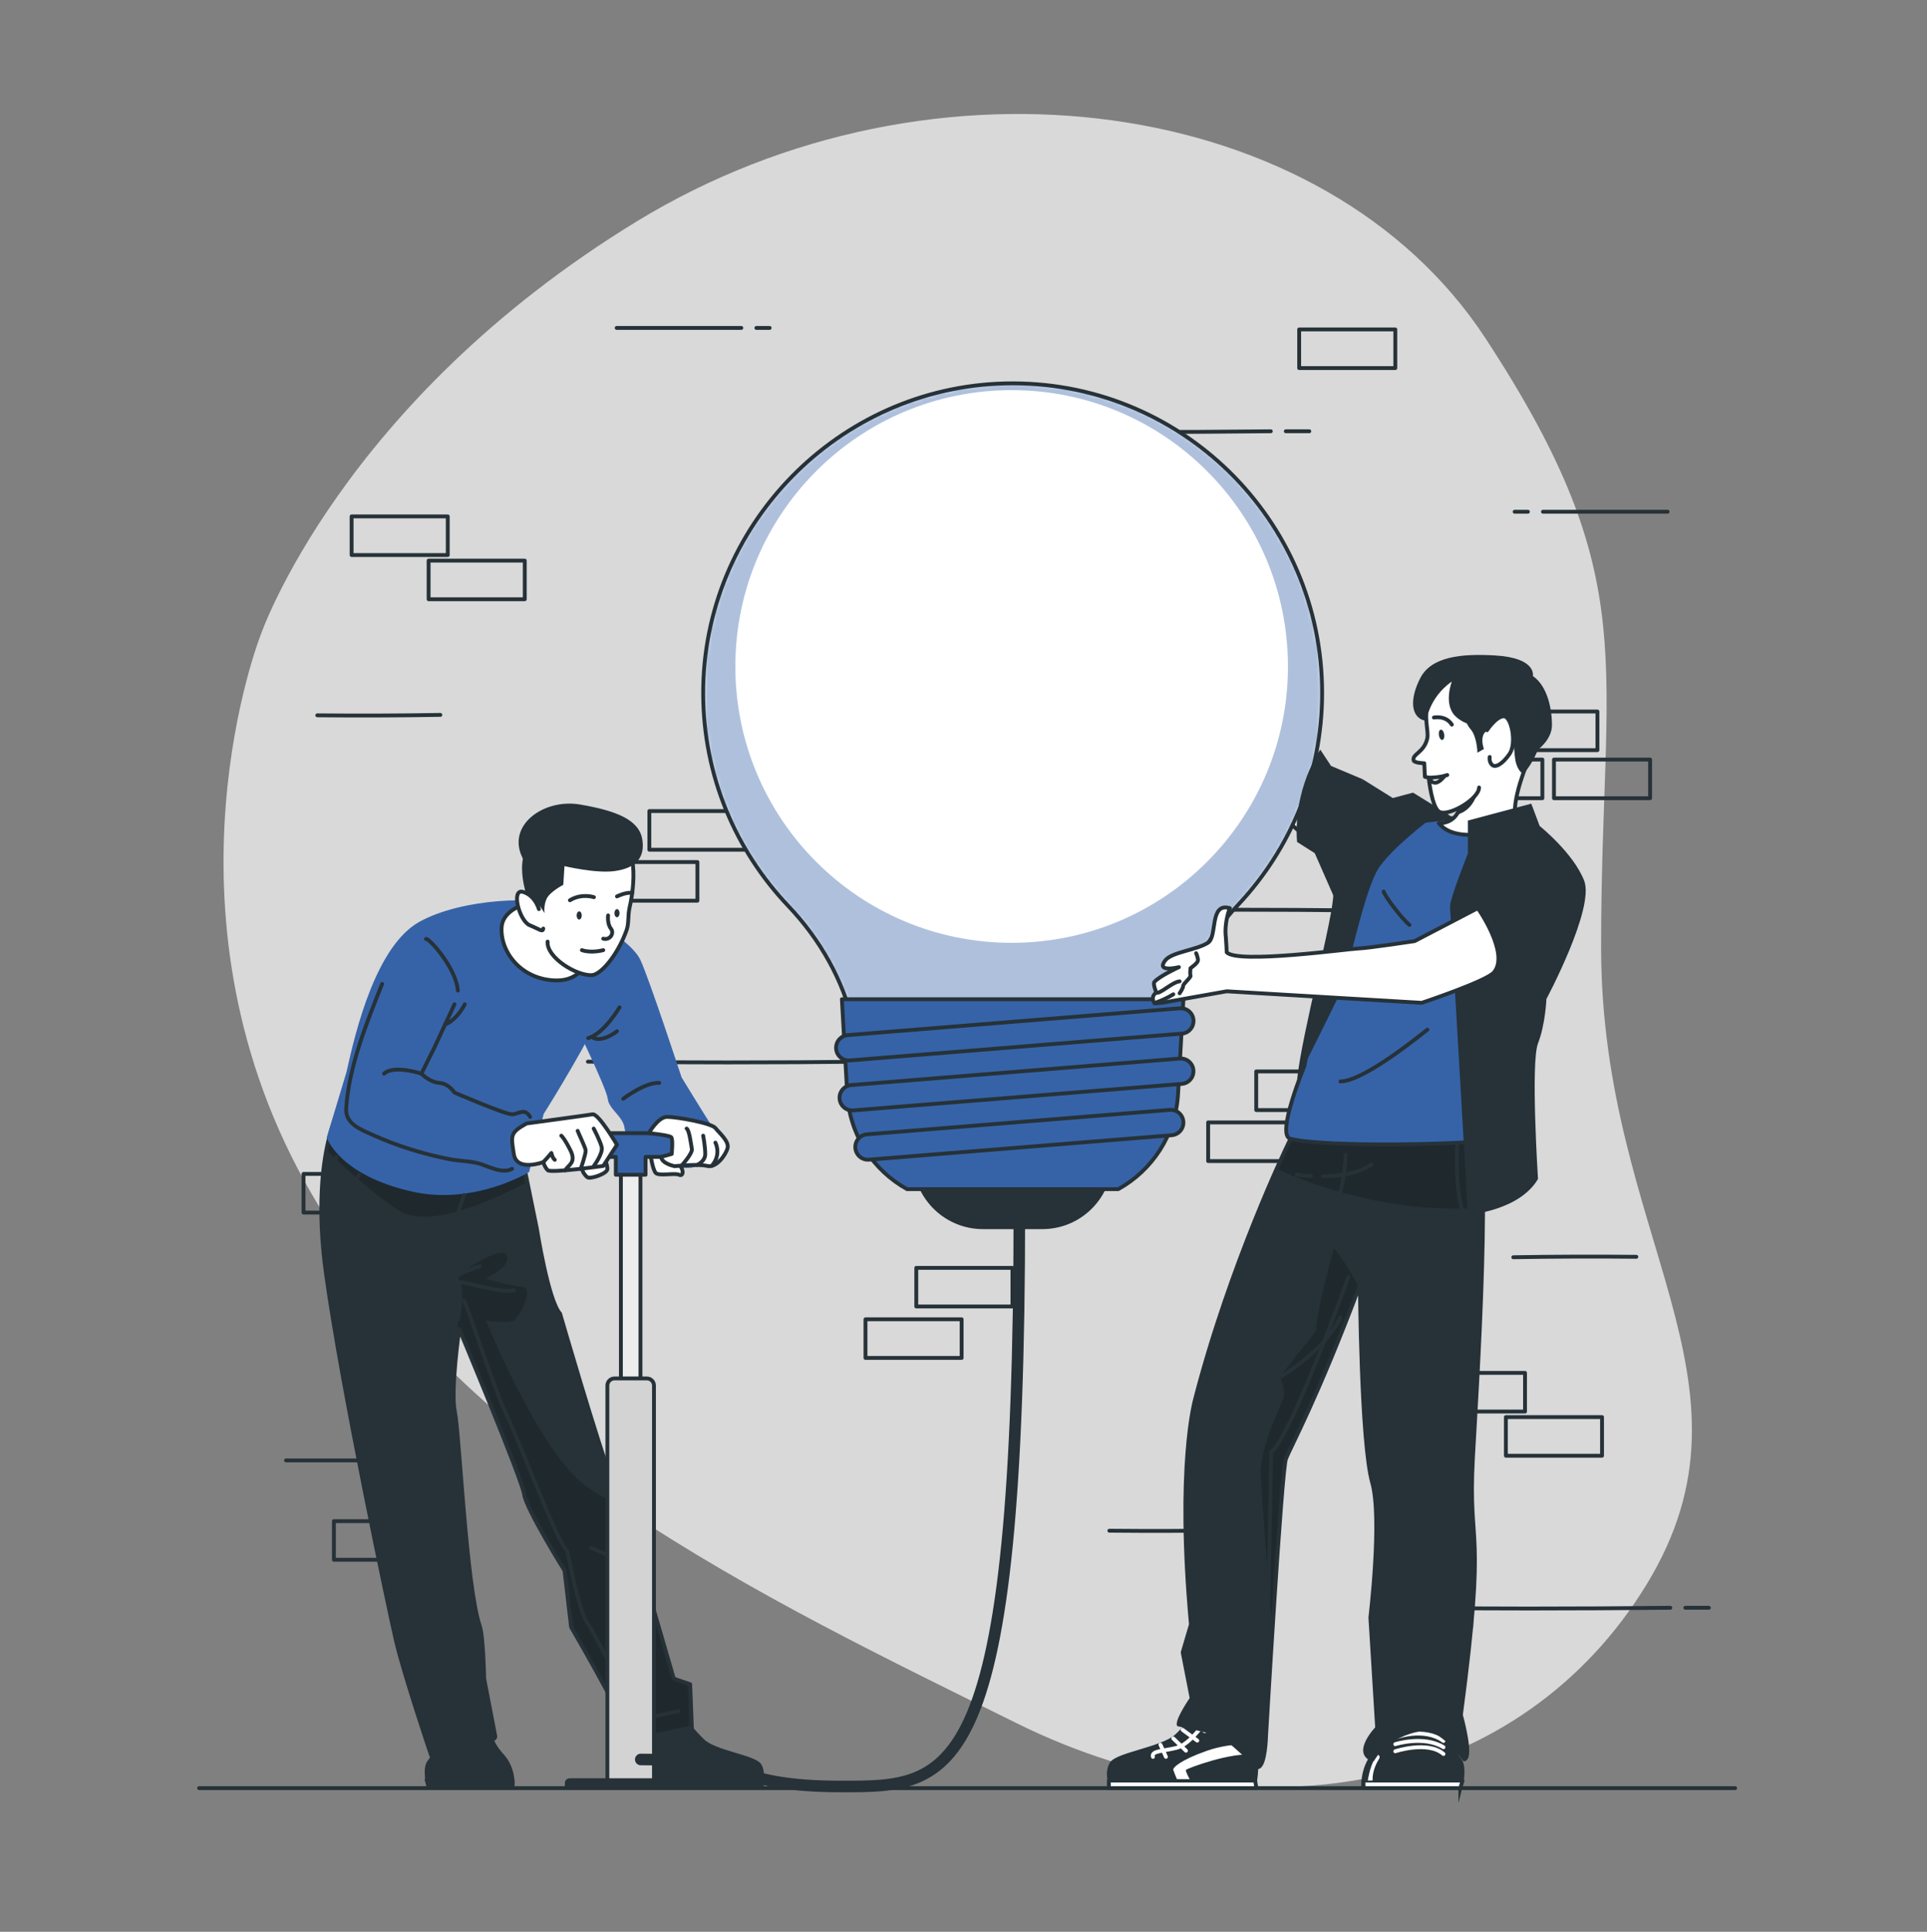 <svg width="437" height="438" viewBox="0 0 437 438" fill="none" xmlns="http://www.w3.org/2000/svg">
<rect x="0" y="0" width="437" height="438" fill="#808080" stroke="none"/>
<path opacity="0.7" d="M59.107 143.985C59.107 143.985 34.714 205.627 68.992 267.72C103.27 329.814 173.89 362.597 230.408 390.637C286.927 418.677 345.616 405.022 373.506 359.093C401.396 313.165 363.141 280.378 363.096 214.881C363.051 149.384 373.112 132.043 336.877 76.709C300.642 21.373 211.696 9.127 144.457 50.167C77.22 91.208 59.107 143.985 59.107 143.985Z" fill="white"/>
<path d="M45.152 405.426H393.496" stroke="#263238" stroke-width="0.874" stroke-miterlimit="10" stroke-linecap="round" stroke-linejoin="round"/>
<path d="M79.737 125.848H101.541V117.088H79.737V125.848Z" stroke="#263238" stroke-width="0.874" stroke-miterlimit="10" stroke-linecap="round" stroke-linejoin="round"/>
<path d="M97.2 135.87H119.004V127.111H97.2V135.87Z" stroke="#263238" stroke-width="0.874" stroke-miterlimit="10" stroke-linecap="round" stroke-linejoin="round"/>
<path d="M147.258 192.655H169.062V183.896H147.258V192.655Z" stroke="#263238" stroke-width="0.874" stroke-miterlimit="10" stroke-linecap="round" stroke-linejoin="round"/>
<path d="M136.356 204.22H158.159V195.461H136.356V204.22Z" stroke="#263238" stroke-width="0.874" stroke-miterlimit="10" stroke-linecap="round" stroke-linejoin="round"/>
<path d="M68.836 274.927H90.64V266.168H68.836V274.927Z" stroke="#263238" stroke-width="0.874" stroke-miterlimit="10" stroke-linecap="round" stroke-linejoin="round"/>
<path d="M80.781 285.82H102.585V277.061H80.781V285.82Z" stroke="#263238" stroke-width="0.874" stroke-miterlimit="10" stroke-linecap="round" stroke-linejoin="round"/>
<path d="M207.794 296.227H229.597V287.467H207.794V296.227Z" stroke="#263238" stroke-width="0.874" stroke-miterlimit="10" stroke-linecap="round" stroke-linejoin="round"/>
<path d="M196.273 307.887H218.076V299.127H196.273V307.887Z" stroke="#263238" stroke-width="0.874" stroke-miterlimit="10" stroke-linecap="round" stroke-linejoin="round"/>
<path d="M75.723 353.655H97.526V344.896H75.723V353.655Z" stroke="#263238" stroke-width="0.874" stroke-miterlimit="10" stroke-linecap="round" stroke-linejoin="round"/>
<path d="M93.268 274.927H115.071V266.168H93.268V274.927Z" stroke="#263238" stroke-width="0.874" stroke-miterlimit="10" stroke-linecap="round" stroke-linejoin="round"/>
<path d="M196.918 240.715C175.719 240.947 153.869 240.947 133.326 240.715" stroke="#263238" stroke-width="0.874" stroke-miterlimit="10" stroke-linecap="round" stroke-linejoin="round"/>
<path d="M205.65 240.715C203.874 240.715 202.097 240.715 200.321 240.715" stroke="#263238" stroke-width="0.874" stroke-miterlimit="10" stroke-linecap="round" stroke-linejoin="round"/>
<path d="M378.79 364.535C357.591 364.768 335.741 364.768 315.198 364.535" stroke="#263238" stroke-width="0.874" stroke-miterlimit="10" stroke-linecap="round" stroke-linejoin="round"/>
<path d="M387.521 364.535C385.745 364.535 383.968 364.535 382.192 364.535" stroke="#263238" stroke-width="0.874" stroke-miterlimit="10" stroke-linecap="round" stroke-linejoin="round"/>
<path d="M288.189 97.781C266.99 98.014 245.14 98.014 224.597 97.781" stroke="#263238" stroke-width="0.874" stroke-miterlimit="10" stroke-linecap="round" stroke-linejoin="round"/>
<path d="M296.92 97.781C295.144 97.781 293.368 97.781 291.592 97.781" stroke="#263238" stroke-width="0.874" stroke-miterlimit="10" stroke-linecap="round" stroke-linejoin="round"/>
<path d="M99.862 162.09C90.562 162.248 81.259 162.279 71.959 162.189" stroke="#263238" stroke-width="0.874" stroke-miterlimit="10" stroke-linecap="round" stroke-linejoin="round"/>
<path d="M279.481 346.965C270.18 347.123 260.878 347.154 251.576 347.064" stroke="#263238" stroke-width="0.874" stroke-miterlimit="10" stroke-linecap="round" stroke-linejoin="round"/>
<path d="M96.55 331.121C97.552 331.121 98.555 331.121 99.556 331.121" stroke="#263238" stroke-width="0.874" stroke-miterlimit="10" stroke-linecap="round" stroke-linejoin="round"/>
<path d="M64.865 331.121C74.289 331.121 83.711 331.121 93.135 331.121" stroke="#263238" stroke-width="0.874" stroke-miterlimit="10" stroke-linecap="round" stroke-linejoin="round"/>
<path d="M171.53 74.352C172.533 74.352 173.535 74.352 174.538 74.352" stroke="#263238" stroke-width="0.874" stroke-miterlimit="10" stroke-linecap="round" stroke-linejoin="round"/>
<path d="M139.846 74.352C149.27 74.352 158.692 74.352 168.116 74.352" stroke="#263238" stroke-width="0.874" stroke-miterlimit="10" stroke-linecap="round" stroke-linejoin="round"/>
<path d="M363.305 321.301H341.501V330.06H363.305V321.301Z" stroke="#263238" stroke-width="0.874" stroke-miterlimit="10" stroke-linecap="round" stroke-linejoin="round"/>
<path d="M345.842 311.277H324.038V320.037H345.842V311.277Z" stroke="#263238" stroke-width="0.874" stroke-miterlimit="10" stroke-linecap="round" stroke-linejoin="round"/>
<path d="M295.784 254.492H273.981V263.251H295.784V254.492Z" stroke="#263238" stroke-width="0.874" stroke-miterlimit="10" stroke-linecap="round" stroke-linejoin="round"/>
<path d="M306.686 242.93H284.883V251.689H306.686V242.93Z" stroke="#263238" stroke-width="0.874" stroke-miterlimit="10" stroke-linecap="round" stroke-linejoin="round"/>
<path d="M374.207 172.223H352.404V180.982H374.207V172.223Z" stroke="#263238" stroke-width="0.874" stroke-miterlimit="10" stroke-linecap="round" stroke-linejoin="round"/>
<path d="M362.261 161.324H340.457V170.083H362.261V161.324Z" stroke="#263238" stroke-width="0.874" stroke-miterlimit="10" stroke-linecap="round" stroke-linejoin="round"/>
<path d="M235.249 150.918H213.446V159.677H235.249V150.918Z" stroke="#263238" stroke-width="0.874" stroke-miterlimit="10" stroke-linecap="round" stroke-linejoin="round"/>
<path d="M246.77 139.258H224.967V148.017H246.77V139.258Z" stroke="#263238" stroke-width="0.874" stroke-miterlimit="10" stroke-linecap="round" stroke-linejoin="round"/>
<path d="M316.426 74.695H294.623V83.454H316.426V74.695Z" stroke="#263238" stroke-width="0.874" stroke-miterlimit="10" stroke-linecap="round" stroke-linejoin="round"/>
<path d="M349.775 172.223H327.971V180.982H349.775V172.223Z" stroke="#263238" stroke-width="0.874" stroke-miterlimit="10" stroke-linecap="round" stroke-linejoin="round"/>
<path d="M246.125 206.435C267.323 206.204 289.173 206.204 309.717 206.435" stroke="#263238" stroke-width="0.874" stroke-miterlimit="10" stroke-linecap="round" stroke-linejoin="round"/>
<path d="M237.392 206.43C239.169 206.43 240.945 206.43 242.721 206.43" stroke="#263238" stroke-width="0.874" stroke-miterlimit="10" stroke-linecap="round" stroke-linejoin="round"/>
<path d="M343.18 285.059C352.48 284.901 361.783 284.87 371.084 284.96" stroke="#263238" stroke-width="0.874" stroke-miterlimit="10" stroke-linecap="round" stroke-linejoin="round"/>
<path d="M346.493 116.027C345.49 116.027 344.488 116.027 343.486 116.027" stroke="#263238" stroke-width="0.874" stroke-miterlimit="10" stroke-linecap="round" stroke-linejoin="round"/>
<path d="M378.177 116.027C368.754 116.027 359.331 116.027 349.908 116.027" stroke="#263238" stroke-width="0.874" stroke-miterlimit="10" stroke-linecap="round" stroke-linejoin="round"/>
<path d="M309.151 180.557L294.557 169.44C294.557 169.44 276.847 135.93 275.84 134.746L270.548 141.588C270.548 141.588 280.525 170.733 282.005 174.797C283.484 178.861 289.555 183.451 292.536 186.57C295.516 189.689 307.128 197.893 307.128 197.893L309.151 180.557Z" fill="white" stroke="#263238" stroke-width="0.874" stroke-miterlimit="10" stroke-linecap="round" stroke-linejoin="round"/>
<path d="M236.378 278.684H222.913C214.492 278.684 207.535 272.11 207.06 263.703L206.328 250.773H252.962L252.23 263.703C251.756 272.11 244.799 278.684 236.378 278.684Z" fill="#263238"/>
<path d="M299.83 157.098C299.83 117.774 267.488 86.003 227.954 86.934C190.012 87.827 159.376 119.31 159.463 157.262C159.506 175.94 166.852 192.893 178.79 205.441C185.942 212.957 191.14 222.114 193.518 232.213L193.982 234.183H265.312L265.584 233.027C268.06 222.51 273.446 212.965 280.84 205.085C292.613 192.538 299.83 175.664 299.83 157.098Z" fill="white"/>
<mask id="mask0_386_16585" style="mask-type:luminance" maskUnits="userSpaceOnUse" x="159" y="86" width="141" height="149">
<path d="M299.83 157.094C299.83 117.77 267.488 85.999 227.954 86.93C190.012 87.823 159.375 119.306 159.463 157.258C159.506 175.936 166.852 192.889 178.79 205.437C185.942 212.953 191.14 222.11 193.518 232.209L193.982 234.179H265.312L265.584 233.024C268.06 222.506 273.446 212.961 280.84 205.081C292.613 192.534 299.83 175.66 299.83 157.094Z" fill="white"/>
</mask>
<g mask="url(#mask0_386_16585)">
<path opacity="0.4" d="M227.953 86.93C190.011 87.823 159.375 119.306 159.462 157.258C159.505 175.936 166.851 192.889 178.789 205.437C185.941 212.954 191.139 222.11 193.517 232.209L193.981 234.179H265.311L265.583 233.024C268.059 222.506 273.445 212.961 280.839 205.081C292.614 192.533 299.831 175.659 299.831 157.093C299.83 117.77 267.488 86 227.953 86.93ZM229.419 213.771C194.813 213.771 166.759 185.717 166.759 151.111C166.759 116.505 194.813 88.452 229.419 88.452C264.025 88.452 292.078 116.505 292.078 151.111C292.078 185.717 264.025 213.771 229.419 213.771Z" fill="#3663A8"/>
</g>
<path d="M299.83 157.098C299.83 117.774 267.488 86.003 227.954 86.934C190.012 87.827 159.376 119.31 159.463 157.262C159.506 175.94 166.852 192.893 178.79 205.441C185.942 212.957 191.14 222.114 193.518 232.213L193.982 234.183H265.312L265.584 233.027C268.06 222.51 273.446 212.965 280.84 205.085C292.613 192.538 299.83 175.664 299.83 157.098Z" stroke="#263238" stroke-width="0.874" stroke-miterlimit="10"/>
<path d="M205.697 269.618H253.595C261.272 265.361 266.628 257.384 267.156 248.038L268.371 226.562H190.922L192.137 248.038C192.665 257.384 198.02 265.361 205.697 269.618Z" fill="#3663A8" stroke="#263238" stroke-width="0.874" stroke-miterlimit="10" stroke-linecap="round" stroke-linejoin="round"/>
<path d="M268.011 234.359L192.718 240.438C191.131 240.565 189.742 239.384 189.614 237.797C189.487 236.211 190.668 234.821 192.255 234.694L267.548 228.615C269.134 228.487 270.524 229.669 270.651 231.255C270.779 232.842 269.597 234.231 268.011 234.359Z" fill="#3663A8" stroke="#263238" stroke-width="0.874" stroke-miterlimit="10" stroke-linecap="round" stroke-linejoin="round"/>
<path d="M267.997 245.753L193.507 251.767C191.921 251.895 190.531 250.713 190.403 249.127C190.276 247.541 191.457 246.151 193.044 246.024L267.534 240.01C269.12 239.881 270.51 241.064 270.637 242.65C270.765 244.236 269.583 245.626 267.997 245.753Z" fill="#3663A8" stroke="#263238" stroke-width="0.874" stroke-miterlimit="10" stroke-linecap="round" stroke-linejoin="round"/>
<path d="M265.719 257.394L197.079 262.935C195.493 263.063 194.103 261.881 193.975 260.295C193.848 258.709 195.03 257.319 196.616 257.191L265.255 251.65C266.842 251.522 268.231 252.704 268.359 254.291C268.487 255.876 267.305 257.266 265.719 257.394Z" fill="#3663A8" stroke="#263238" stroke-width="0.874" stroke-miterlimit="10" stroke-linecap="round" stroke-linejoin="round"/>
<path d="M284.219 391.172C284.219 391.172 285.804 400.888 284.219 405.426H252.07C252.07 405.426 250.712 402.025 252.07 399.881C253.428 397.737 263.617 396.51 266.787 393.615C269.957 390.719 273.352 385.738 273.352 385.738L284.219 391.172Z" fill="#263238" stroke="#263238" stroke-width="0.874" stroke-miterlimit="10"/>
<path d="M251.466 403.715H284.64L284.924 405.427H251.466V403.715Z" fill="white" stroke="#263238" stroke-width="0.874" stroke-miterlimit="10" stroke-linecap="round" stroke-linejoin="round"/>
<path d="M276.491 389.988C276.491 389.988 273.466 390.72 273.126 390.833C272.786 390.946 269.843 395.473 266.899 396.266C263.956 397.059 261.013 396.907 261.466 398.341" stroke="white" stroke-width="0.874" stroke-miterlimit="10" stroke-linecap="round" stroke-linejoin="round"/>
<path d="M269.793 389.988L273.239 392.531" stroke="white" stroke-width="0.874" stroke-miterlimit="10" stroke-linecap="round" stroke-linejoin="round"/>
<path d="M268.195 392.215L271.516 394.654" stroke="white" stroke-width="0.874" stroke-miterlimit="10" stroke-linecap="round" stroke-linejoin="round"/>
<path d="M266.074 394.164L268.956 396.944" stroke="white" stroke-width="0.874" stroke-miterlimit="10" stroke-linecap="round" stroke-linejoin="round"/>
<path d="M263.162 395.582L264.409 398.34" stroke="white" stroke-width="0.874" stroke-miterlimit="10" stroke-linecap="round" stroke-linejoin="round"/>
<path d="M284.738 395.581C284.738 395.581 279.465 394.939 273.692 396.961C267.918 398.982 265.927 400.75 266.074 401.282C266.221 401.812 266.9 403.391 266.9 403.391H269.793C269.793 403.391 268.748 401.544 268.956 401.282C269.164 401.02 279.03 397.171 284.738 397.85V395.581Z" fill="white"/>
<path d="M331.174 405.424C331.174 405.424 332.413 400.694 330.964 398.942C328.363 395.794 331.282 393.155 328.671 392.061L327.578 393.331C327.365 392.042 327.974 388.126 323.132 387.615C317.278 386.998 317.167 391.258 316.851 392.661L316.947 390.7C314.452 390.7 315.745 393.191 311.96 397.267C309.072 400.377 309.066 404.366 309.225 405.423H331.174V405.424Z" fill="#263238" stroke="#263238" stroke-width="0.874" stroke-miterlimit="10"/>
<path d="M309.206 403.711H331.667L331.174 405.423H309.226L309.206 403.711Z" fill="white" stroke="#263238" stroke-width="0.874" stroke-miterlimit="10" stroke-linecap="round" stroke-linejoin="round"/>
<path d="M316.416 397.073C316.416 397.073 323.787 394.632 327.346 397.683" stroke="white" stroke-width="0.874" stroke-miterlimit="10" stroke-linecap="round" stroke-linejoin="round"/>
<path d="M316.416 395.46C316.416 395.46 322.897 393.408 327.346 396.15" stroke="white" stroke-width="0.874" stroke-miterlimit="10" stroke-linecap="round" stroke-linejoin="round"/>
<path d="M316.798 393.869C316.798 393.869 322.898 391.568 327.346 394.72" stroke="white" stroke-width="0.874" stroke-miterlimit="10" stroke-linecap="round" stroke-linejoin="round"/>
<path d="M311.96 397.266L312.687 397.981C312.893 398.184 312.927 398.499 312.772 398.742C312.248 399.562 311.172 401.532 311.269 403.71H310.188C310.188 403.71 310.565 400.811 311.745 398.761L311.191 398.203L311.96 397.266Z" fill="white"/>
<path d="M290.001 345.477C290.001 345.477 285.23 353.585 277.165 351.859" stroke="#263238" stroke-width="0.874" stroke-miterlimit="10" stroke-linecap="round" stroke-linejoin="round"/>
<path d="M295.044 253.149L291.912 259.769C291.912 259.769 278.996 286.475 271.078 317.051C270.891 317.774 266.795 332.26 270.079 368.325L268.208 374.654L270.251 385.106C270.251 385.106 267.177 389.553 267.287 391.004C267.287 391.004 274.877 392.421 277.407 393.78C279.379 394.84 285.291 400.679 285.291 400.679C286.967 400.333 287.114 393.549 287.114 393.549C287.114 393.549 290.628 333.346 291.63 330.749C292.633 328.153 298.8 316.971 308.405 291.373C308.405 291.373 308.622 327.129 311.189 336.172C313.472 344.219 310.768 366.741 310.768 366.741L312.309 391.812C312.309 391.812 306.906 397.427 311.289 398.933C311.289 398.933 314.217 393.298 322.56 392.018C326.801 391.368 332.088 398.899 332.088 398.899C333.941 398.305 331.298 388.845 331.298 388.845C337.211 344.219 332.845 352.298 334.027 330.486C334.785 316.49 338.759 256.6 334.099 251.734L295.044 253.149Z" fill="#263238"/>
<mask id="mask1_386_16585" style="mask-type:luminance" maskUnits="userSpaceOnUse" x="267" y="251" width="70" height="150">
<path d="M295.044 253.149L291.913 259.769C291.913 259.769 278.996 286.475 271.078 317.051C270.891 317.774 266.796 332.26 270.079 368.325L268.208 374.654L270.251 385.106C270.251 385.106 267.178 389.553 267.287 391.004C267.287 391.004 274.877 392.421 277.407 393.78C279.379 394.84 285.291 400.679 285.291 400.679C286.968 400.333 287.114 393.549 287.114 393.549C287.114 393.549 290.628 333.346 291.63 330.749C292.633 328.153 298.801 316.971 308.405 291.373C308.405 291.373 308.623 327.129 311.189 336.172C313.472 344.219 310.768 366.741 310.768 366.741L312.309 391.812C312.309 391.812 306.906 397.427 311.289 398.933C311.289 398.933 314.217 393.298 322.56 392.018C326.801 391.368 332.088 398.899 332.088 398.899C333.941 398.305 331.298 388.845 331.298 388.845C337.211 344.219 332.846 352.298 334.027 330.486C334.785 316.49 338.759 256.6 334.099 251.734L295.044 253.149Z" fill="white"/>
</mask>
<g mask="url(#mask1_386_16585)">
<path opacity="0.2" d="M336.329 273.768C315.446 275.413 297.354 268.58 289.51 265.008C290.997 261.66 291.914 259.769 291.914 259.769L295.045 253.152L334.1 251.738C335.781 253.491 336.336 262.418 336.329 273.768Z" fill="black"/>
</g>
<mask id="mask2_386_16585" style="mask-type:luminance" maskUnits="userSpaceOnUse" x="267" y="251" width="70" height="150">
<path d="M295.044 253.149L291.913 259.769C291.913 259.769 278.996 286.475 271.078 317.051C270.891 317.774 266.796 332.26 270.079 368.325L268.208 374.654L270.251 385.106C270.251 385.106 267.178 389.553 267.287 391.004C267.287 391.004 274.877 392.421 277.407 393.78C279.379 394.84 285.291 400.679 285.291 400.679C286.968 400.333 287.114 393.549 287.114 393.549C287.114 393.549 290.628 333.346 291.63 330.749C292.633 328.153 298.801 316.971 308.405 291.373C308.405 291.373 308.623 327.129 311.189 336.172C313.472 344.219 310.768 366.741 310.768 366.741L312.309 391.812C312.309 391.812 306.906 397.427 311.289 398.933C311.289 398.933 314.217 393.298 322.56 392.018C326.801 391.368 332.088 398.899 332.088 398.899C333.941 398.305 331.298 388.845 331.298 388.845C337.211 344.219 332.846 352.298 334.027 330.486C334.785 316.49 338.759 256.6 334.099 251.734L295.044 253.149Z" fill="white"/>
</mask>
<g mask="url(#mask2_386_16585)">
<path opacity="0.2" d="M308.229 291.832C298.725 317.103 292.62 328.166 291.625 330.748C291.055 332.242 289.655 352.686 288.565 369.846C287.309 354.237 286.025 337.762 285.91 334.529C285.679 328.099 290.326 319.274 291.026 316.994C291.726 314.721 290.146 312.246 290.146 312.246L298.51 301.703C298.228 298.124 302.651 282.508 302.651 282.508C305.285 284.998 307.602 290.302 308.229 291.832Z" fill="black"/>
</g>
<path d="M295.044 253.149L291.912 259.769C291.912 259.769 278.996 286.475 271.078 317.051C270.891 317.774 266.795 332.26 270.079 368.325L268.208 374.654L270.251 385.106C270.251 385.106 267.177 389.553 267.287 391.004C267.287 391.004 274.877 392.421 277.407 393.78C279.379 394.84 285.291 400.679 285.291 400.679C286.967 400.333 287.114 393.549 287.114 393.549C287.114 393.549 290.628 333.346 291.63 330.749C292.633 328.153 298.8 316.971 308.405 291.373C308.405 291.373 308.622 327.129 311.189 336.172C313.472 344.219 310.768 366.741 310.768 366.741L312.309 391.812C312.309 391.812 306.906 397.427 311.289 398.933C311.289 398.933 314.217 393.298 322.56 392.018C326.801 391.368 332.088 398.899 332.088 398.899C333.941 398.305 331.298 388.845 331.298 388.845C337.211 344.219 332.845 352.298 334.027 330.486C334.785 316.49 338.759 256.6 334.099 251.734L295.044 253.149Z" stroke="#263238" stroke-width="0.874" stroke-miterlimit="10" stroke-linecap="round" stroke-linejoin="round"/>
<path d="M308.403 291.377C308.403 291.377 303.629 282.162 299.557 279.594" stroke="#263238" stroke-width="0.874" stroke-miterlimit="10" stroke-linecap="round" stroke-linejoin="round"/>
<path d="M297.769 276.609C297.769 276.609 312.27 281.02 317.295 281.876" stroke="#263238" stroke-width="0.874" stroke-miterlimit="10" stroke-linecap="round" stroke-linejoin="round"/>
<path d="M305.192 261.812C304.566 273.884 300.308 275.941 304.426 278.574C304.426 278.574 304.313 284.221 306.358 287.799" stroke="#263238" stroke-width="0.874" stroke-miterlimit="10" stroke-linecap="round" stroke-linejoin="round"/>
<path d="M330.599 257.199C330.599 257.199 328.886 275.752 334.596 279.242" stroke="#263238" stroke-width="0.874" stroke-miterlimit="10" stroke-linecap="round" stroke-linejoin="round"/>
<path d="M334.596 263.176C334.596 263.176 335.024 275.53 334.596 285.482C334.596 285.482 333.169 327.55 331.741 332.832C330.314 338.113 333.94 346.085 333.626 368.934" stroke="#263238" stroke-width="0.874" stroke-miterlimit="10" stroke-linecap="round" stroke-linejoin="round"/>
<path d="M320.893 386.828C322.246 386.572 323.672 386.689 324.89 387.363" stroke="#263238" stroke-width="0.874" stroke-miterlimit="10" stroke-linecap="round" stroke-linejoin="round"/>
<path d="M312.307 391.812C314.098 390.104 316.185 388.601 318.451 387.598" stroke="#263238" stroke-width="0.874" stroke-miterlimit="10" stroke-linecap="round" stroke-linejoin="round"/>
<path d="M314.696 294.289C317.898 297.877 322.97 304.65 328.172 305.223" stroke="#263238" stroke-width="0.874" stroke-miterlimit="10" stroke-linecap="round" stroke-linejoin="round"/>
<path d="M309.76 288.441C310.745 289.686 311.761 290.906 312.793 292.111" stroke="#263238" stroke-width="0.874" stroke-miterlimit="10" stroke-linecap="round" stroke-linejoin="round"/>
<path d="M314.327 330.488C314.327 330.488 321.607 340.399 325.604 340.969" stroke="#263238" stroke-width="0.874" stroke-miterlimit="10" stroke-linecap="round" stroke-linejoin="round"/>
<path d="M305.763 289.586C305.763 289.586 292.798 325.699 288.29 329.267C288.29 329.267 287.778 355.817 287.635 365.094C287.493 374.373 285.351 386.7 285.351 386.7" stroke="#263238" stroke-width="0.874" stroke-miterlimit="10" stroke-linecap="round" stroke-linejoin="round"/>
<path d="M271.505 386.43C271.505 386.43 276.501 388.156 278.928 389.256C281.355 390.357 282.211 392.784 282.211 392.784" stroke="#263238" stroke-width="0.874" stroke-miterlimit="10" stroke-linecap="round" stroke-linejoin="round"/>
<path d="M284.138 316.246C291.103 311.875 300.281 306.417 303.98 298.723" stroke="#263238" stroke-width="0.874" stroke-miterlimit="10" stroke-linecap="round" stroke-linejoin="round"/>
<path d="M278.071 319.846C279.387 319.118 280.685 318.356 281.972 317.578" stroke="#263238" stroke-width="0.874" stroke-miterlimit="10" stroke-linecap="round" stroke-linejoin="round"/>
<path d="M300.005 266.695C303.75 266.64 307.849 266.148 311.043 264.035" stroke="#263238" stroke-width="0.874" stroke-miterlimit="10" stroke-linecap="round" stroke-linejoin="round"/>
<path d="M294.058 266.344C295.13 266.496 296.21 266.586 297.29 266.642" stroke="#263238" stroke-width="0.874" stroke-miterlimit="10" stroke-linecap="round" stroke-linejoin="round"/>
<path d="M313.44 188.044C313.44 188.044 335.445 181.8 348.104 188.568C351.254 190.253 358.442 195.711 358.19 202.263C357.939 208.816 337.11 239.279 337.362 243.366C337.614 247.454 337.339 257.911 335.827 258.621C334.315 259.333 300.843 260.307 292.614 258.187C289.323 257.339 295.797 241.742 295.797 241.742C295.797 241.742 302.106 207.943 313.44 188.044Z" fill="#3663A8" stroke="#263238" stroke-width="0.874" stroke-miterlimit="10" stroke-linecap="round" stroke-linejoin="round"/>
<path d="M344.774 186.884C344.774 186.884 330.866 192.458 326.298 186.636C326.298 186.636 328.795 186.884 330.305 184.718C330.892 183.889 331.331 182.705 331.427 181.011C331.497 179.978 329.457 166.742 330.305 165.556C343.121 147.634 345.96 173.946 345.96 173.946C345.96 173.946 341.422 185.241 344.774 186.884Z" fill="white" stroke="#263238" stroke-width="0.874" stroke-miterlimit="10" stroke-linecap="round" stroke-linejoin="round"/>
<path d="M335.035 179.719C335.035 179.719 334.135 183.847 330.306 184.72C330.892 183.891 331.332 182.707 331.427 181.012C334.019 180.26 335.035 179.719 335.035 179.719Z" fill="#263238"/>
<path d="M347.262 182.219L332.884 186.041V193.515C332.884 193.515 328.7 203.959 328.834 205.652C328.97 207.346 332.884 275.43 332.884 275.43C332.884 275.43 344.561 274.559 348.783 267.308C348.783 267.308 347.091 240.91 348.783 236.568C350.475 232.226 350.692 226.503 350.692 226.503C350.692 226.503 361.696 205.943 359.248 199.668C356.8 193.393 349.162 187.284 349.162 187.284L347.262 182.219Z" fill="#263238"/>
<path d="M329.607 185.503C329.404 185.207 320.45 179.72 320.45 179.72L315.847 180.938L309.045 176.691C309.045 176.691 302.157 197.694 302.36 202.522C302.562 207.35 295.221 234.231 294.148 244.826C294.148 244.826 302.852 227.59 304.131 224.586C305.409 221.581 309.438 201.341 312.8 196.597C316.162 191.853 323.999 186.007 323.999 186.007L329.607 185.503Z" fill="#263238"/>
<path d="M346.451 172.162C347.074 170.544 347.372 168.719 347.226 166.667C346.282 153.41 343.147 150.324 337.981 151.184C318.699 154.399 324.413 164.194 323.673 167.439C322.932 170.684 320.2 170.936 320.575 172.417C320.723 173 322.995 173.059 322.995 173.059L323.132 176.12L323.999 176.328C323.999 176.328 324.696 183.291 326.471 184.099C328.718 185.124 335.429 181.07 335.418 178.555" fill="white"/>
<path d="M346.451 172.162C347.074 170.544 347.372 168.719 347.226 166.667C346.282 153.41 343.147 150.324 337.981 151.184C318.699 154.399 324.413 164.194 323.673 167.439C322.932 170.684 320.2 170.936 320.575 172.417C320.723 173 322.995 173.059 322.995 173.059L323.132 176.12L323.999 176.328C323.999 176.328 324.696 183.291 326.471 184.099C328.718 185.124 335.429 181.07 335.418 178.555" stroke="#263238" stroke-width="0.874" stroke-miterlimit="10" stroke-linecap="round" stroke-linejoin="round"/>
<path d="M325.178 162.684C325.178 162.684 327.888 162.131 329.243 164.296" stroke="#263238" stroke-width="0.874" stroke-miterlimit="10" stroke-linecap="round" stroke-linejoin="round"/>
<path d="M326.308 166.693C326.407 167.335 326.758 167.813 327.093 167.76C327.427 167.709 327.618 167.147 327.519 166.505C327.42 165.864 327.069 165.386 326.734 165.437C326.401 165.49 326.209 166.052 326.308 166.693Z" fill="#263238"/>
<path d="M323.999 176.327C323.999 176.327 326.648 176.327 328.203 175.719" stroke="#263238" stroke-width="0.874" stroke-miterlimit="10" stroke-linecap="round" stroke-linejoin="round"/>
<path d="M327.62 175.906C327.62 175.906 326.503 177.468 325.492 177.468C324.48 177.468 324.432 176.687 324.432 176.687" stroke="#263238" stroke-width="0.874" stroke-miterlimit="10" stroke-linecap="round" stroke-linejoin="round"/>
<path d="M347.618 153.275C347.618 153.275 348.577 149.154 338.984 148.606C331.487 148.176 324.647 148.838 322.117 153.688C319.587 158.537 319.86 162.896 323.466 163.458C323.466 163.458 323.998 158.221 329.242 154.521C329.242 154.521 327.147 159.947 330.305 162.62C331.104 163.298 331.898 163.738 332.638 164.019C332.883 164.511 333.159 164.95 333.462 165.293C334.984 167.014 335.048 170.661 335.048 170.661L336.52 169.82C336.52 169.82 334.384 164.17 340.579 165.502C343.759 166.185 343.195 170.026 343.663 172.421C344.156 174.946 345.439 175.471 345.439 175.471C346.459 174.427 347.775 172.458 348.778 169.95H348.784C348.784 169.94 351.951 167.698 351.951 164.382C351.951 161.066 351.071 155.654 347.618 153.275Z" fill="#263238"/>
<path d="M337.209 165.564C337.209 165.564 339.216 162.474 340.999 162.399C342.781 162.324 343.983 168.548 342.347 170.919C340.712 173.29 339.103 174.131 338.361 173.418C337.619 172.704 337.833 171.631 337.833 171.631" fill="white"/>
<path d="M337.209 165.564C337.209 165.564 339.216 162.474 340.999 162.399C342.781 162.324 343.983 168.548 342.347 170.919C340.712 173.29 339.103 174.131 338.361 173.418C337.619 172.704 337.833 171.631 337.833 171.631" stroke="#263238" stroke-width="0.874" stroke-miterlimit="10" stroke-linecap="round" stroke-linejoin="round"/>
<path d="M309.045 176.687L301.848 173.66L299.403 169.949C299.403 169.949 293.168 178.884 294.149 190.901L298.159 193.449L303.628 205.904L309.045 176.687Z" fill="#263238"/>
<path d="M335.144 205.912C335.144 205.912 342.378 216.125 338.823 220.444C337.152 222.474 322.413 227.374 322.413 227.374L278.189 224.758L263.471 227.374L261.827 227.506C261.827 227.506 260.735 226.069 262.229 225.034C262.229 225.034 261.43 223.106 261.765 222.677C262.771 221.391 267.344 219.287 267.344 219.287C267.344 219.287 262.057 220.608 264.241 217.768C265.724 215.839 271.367 215.436 273.97 213.731C276.115 212.326 274.241 204.516 278.897 205.913C278.897 205.913 277.575 209.114 277.998 212.553C278.067 213.115 278.19 215.913 278.19 215.913C280.545 218.617 305.852 215.119 308.026 215.056C310.201 214.993 320.802 213.382 320.802 213.382L335.144 205.912Z" fill="white" stroke="#263238" stroke-width="0.874" stroke-miterlimit="10" stroke-linecap="round" stroke-linejoin="round"/>
<path d="M271.252 216.125C271.252 216.125 271.769 217.274 271.654 217.849C271.539 218.424 269.987 219.516 269.987 219.516C269.987 219.516 269.815 220.781 269.987 221.183C270.159 221.585 268.32 223.022 268.32 223.539C268.32 224.057 267.516 225.206 267.516 225.206" stroke="#263238" stroke-width="0.874" stroke-miterlimit="10" stroke-linecap="round" stroke-linejoin="round"/>
<path d="M262.229 225.032C262.918 225.55 265.861 222.639 267.516 222.504" stroke="#263238" stroke-width="0.874" stroke-miterlimit="10" stroke-linecap="round" stroke-linejoin="round"/>
<path d="M266.079 225.434C266.079 225.434 264.527 226.468 262.229 227.272" stroke="#263238" stroke-width="0.874" stroke-miterlimit="10" stroke-linecap="round" stroke-linejoin="round"/>
<path d="M323.707 233.453C323.015 233.914 309.61 245.094 303.981 245.209" stroke="#263238" stroke-width="0.874" stroke-miterlimit="10" stroke-linecap="round" stroke-linejoin="round"/>
<path d="M313.789 202.137C313.795 202.794 317.764 208.211 319.64 209.709" stroke="#263238" stroke-width="0.874" stroke-miterlimit="10" stroke-linecap="round" stroke-linejoin="round"/>
<path d="M134.138 208.492C134.138 208.492 143.229 213.356 145.242 217.678C147.255 222 154.563 244.257 154.563 244.257C154.563 244.257 160.121 253.398 161.407 255.248C162.692 257.097 162.144 264.909 155.736 264.805C149.33 264.701 141.925 258.65 141.652 255.884C141.377 253.118 138.072 251.544 137.823 249.132C137.574 246.721 129.867 230.989 129.867 230.989L134.138 208.492Z" fill="#3663A8"/>
<path d="M144.396 392.701C144.396 392.701 143.023 401.121 144.396 405.054H172.256C172.256 405.054 173.433 402.106 172.256 400.248C171.078 398.391 162.249 397.327 159.503 394.818C156.756 392.309 153.813 387.992 153.813 387.992L144.396 392.701Z" fill="#263238" stroke="#263238" stroke-width="0.874" stroke-miterlimit="10" stroke-linecap="round" stroke-linejoin="round"/>
<path d="M172.779 403.57H144.032L143.785 405.054H172.779V403.57Z" fill="#263238" stroke="#263238" stroke-width="0.874" stroke-miterlimit="10" stroke-linecap="round" stroke-linejoin="round"/>
<path d="M151.093 391.676C151.093 391.676 153.716 392.309 154.009 392.407C154.303 392.505 156.854 396.429 159.404 397.116C161.955 397.803 164.506 397.671 164.113 398.914" stroke="#263238" stroke-width="0.874" stroke-miterlimit="10" stroke-linecap="round" stroke-linejoin="round"/>
<path d="M156.898 391.676L153.911 393.879" stroke="#263238" stroke-width="0.874" stroke-miterlimit="10" stroke-linecap="round" stroke-linejoin="round"/>
<path d="M158.282 393.605L155.405 395.719" stroke="#263238" stroke-width="0.874" stroke-miterlimit="10" stroke-linecap="round" stroke-linejoin="round"/>
<path d="M160.12 395.293L157.623 397.703" stroke="#263238" stroke-width="0.874" stroke-miterlimit="10" stroke-linecap="round" stroke-linejoin="round"/>
<path d="M162.644 396.523L161.563 398.914" stroke="#263238" stroke-width="0.874" stroke-miterlimit="10" stroke-linecap="round" stroke-linejoin="round"/>
<path d="M97.182 405.052C97.182 405.052 96.109 400.953 97.364 399.434C99.618 396.706 97.089 394.42 99.352 393.472L100.298 394.572C100.483 393.455 99.956 390.061 104.151 389.619C109.224 389.084 109.32 392.776 109.593 393.992L109.51 392.293C111.673 392.293 110.552 394.452 113.831 397.984C116.335 400.679 116.339 404.135 116.201 405.052H97.182Z" fill="#263238" stroke="#263238" stroke-width="0.874" stroke-miterlimit="10" stroke-linecap="round" stroke-linejoin="round"/>
<path d="M78.801 249.129C76.462 250.494 70.421 263.355 73.946 288.887C77.47 314.419 88.03 364.347 89.799 371.984C91.568 379.621 97.772 397.983 97.772 397.983C97.772 397.983 100.145 390.016 111.533 394.275C111.956 394.433 112.388 394.061 112.304 393.617L109.801 380.605C109.801 380.605 109.627 371.087 108.808 368.699C105.722 359.709 104.178 324.991 103.16 320.146C102.143 315.299 104.142 301.362 104.142 301.362C104.142 301.362 118.402 335.479 118.862 338.827C119.323 342.173 128.019 356.109 128.019 356.109L129.515 368.916C129.515 368.916 141.084 388.742 143.122 394.659L156.898 391.673L156.515 381.874L152.804 380.605L146.32 358.325C146.32 358.325 143.876 348.462 138.775 335.586C135.705 327.838 127.009 297.833 127.009 297.833C124.305 294.897 121.765 278.66 121.765 278.66L117.589 258.178L78.801 249.129Z" fill="#263238"/>
<mask id="mask3_386_16585" style="mask-type:luminance" maskUnits="userSpaceOnUse" x="72" y="249" width="85" height="149">
<path d="M78.801 249.129C76.462 250.494 70.421 263.355 73.946 288.887C77.47 314.419 88.03 364.347 89.799 371.984C91.568 379.621 97.772 397.983 97.772 397.983C97.772 397.983 100.145 390.016 111.533 394.275C111.956 394.433 112.388 394.061 112.304 393.617L109.801 380.605C109.801 380.605 109.627 371.087 108.808 368.699C105.722 359.709 104.178 324.991 103.16 320.146C102.143 315.299 104.142 301.362 104.142 301.362C104.142 301.362 118.402 335.479 118.862 338.827C119.323 342.173 128.019 356.109 128.019 356.109L129.515 368.916C129.515 368.916 141.084 388.742 143.122 394.659L156.898 391.673L156.515 381.874L152.804 380.605L146.32 358.325C146.32 358.325 143.876 348.462 138.775 335.586C135.705 327.838 127.009 297.833 127.009 297.833C124.305 294.897 121.765 278.66 121.765 278.66L117.589 258.178L78.801 249.129Z" fill="white"/>
</mask>
<g mask="url(#mask3_386_16585)">
<path opacity="0.2" d="M119.589 268.003C112.606 271.735 97.337 278.911 90.415 274.436C84.603 270.678 78.03 264.638 74.019 260.74C75.365 253.652 77.585 249.833 78.799 249.125L117.588 258.18L119.589 268.003Z" fill="black"/>
</g>
<mask id="mask4_386_16585" style="mask-type:luminance" maskUnits="userSpaceOnUse" x="72" y="249" width="85" height="149">
<path d="M78.801 249.129C76.462 250.494 70.421 263.355 73.946 288.887C77.47 314.419 88.03 364.347 89.799 371.984C91.568 379.621 97.772 397.983 97.772 397.983C97.772 397.983 100.145 390.016 111.533 394.275C111.956 394.433 112.388 394.061 112.304 393.617L109.801 380.605C109.801 380.605 109.627 371.087 108.808 368.699C105.722 359.709 104.178 324.991 103.16 320.146C102.143 315.299 104.142 301.362 104.142 301.362C104.142 301.362 118.402 335.479 118.862 338.827C119.323 342.173 128.019 356.109 128.019 356.109L129.515 368.916C129.515 368.916 141.084 388.742 143.122 394.659L156.898 391.673L156.515 381.874L152.804 380.605L146.32 358.325C146.32 358.325 143.876 348.462 138.775 335.586C135.705 327.838 127.009 297.833 127.009 297.833C124.305 294.897 121.765 278.66 121.765 278.66L117.589 258.178L78.801 249.129Z" fill="white"/>
</mask>
<g mask="url(#mask4_386_16585)">
<path opacity="0.2" d="M156.9 391.675L143.117 394.655C141.081 388.738 129.518 368.916 129.518 368.916L128.015 356.112C128.015 356.112 119.327 342.172 118.864 338.824C118.401 335.477 104.146 301.365 104.146 301.365C104.146 301.365 103.805 303.751 103.464 306.906C103.569 305.271 104.303 294.285 103.892 290.903L104.242 288.858C104.242 288.858 113.629 282.076 114.887 284.663C116.137 287.25 109.967 289.907 109.967 289.907C109.967 289.907 115.674 291.628 118.444 291.742C121.206 291.856 117.815 298.62 116.513 299.389C115.211 300.159 110.176 299.389 110.176 299.389C110.176 299.389 120.979 326.073 131.004 335.355C134.176 338.291 137.629 340.048 140.871 341.097C144.551 351.174 146.316 358.323 146.316 358.323L152.801 380.602L156.516 381.878L156.9 391.675Z" fill="black"/>
</g>
<path d="M78.801 249.129C76.462 250.494 70.421 263.355 73.946 288.887C77.47 314.419 88.03 364.347 89.799 371.984C91.568 379.621 97.772 397.983 97.772 397.983C97.772 397.983 100.145 390.016 111.533 394.275C111.956 394.433 112.388 394.061 112.304 393.617L109.801 380.605C109.801 380.605 109.627 371.087 108.808 368.699C105.722 359.709 104.178 324.991 103.16 320.146C102.143 315.299 104.142 301.362 104.142 301.362C104.142 301.362 118.402 335.479 118.862 338.827C119.323 342.173 128.019 356.109 128.019 356.109L129.515 368.916C129.515 368.916 141.084 388.742 143.122 394.659L156.898 391.673L156.515 381.874L152.804 380.605L146.32 358.325C146.32 358.325 143.876 348.462 138.775 335.586C135.705 327.838 127.009 297.833 127.009 297.833C124.305 294.897 121.765 278.66 121.765 278.66L117.589 258.178L78.801 249.129Z" stroke="#263238" stroke-width="0.874" stroke-miterlimit="10" stroke-linecap="round" stroke-linejoin="round"/>
<path d="M135.501 231.337C130.741 240.779 123.291 252.578 123.291 252.578L119.997 265.733C119.997 265.733 107.621 273.37 93.432 270.169C76.787 266.414 74.1 257.9 74.1 257.9L78.569 243.089C80.734 233.197 85.428 214.309 95.177 208.967C104.925 203.626 121.65 203.17 128.4 205.334C134.404 207.259 137.728 208.722 139.364 210.501C139.364 210.501 141.796 218.841 141.262 221.611C140.748 224.274 135.501 231.337 135.501 231.337Z" fill="#3663A8"/>
<path d="M116.218 403.57H96.755L97.182 405.054H116.201L116.218 403.57Z" fill="#263238" stroke="#263238" stroke-width="0.874" stroke-miterlimit="10" stroke-linecap="round" stroke-linejoin="round"/>
<path d="M109.97 397.816C109.97 397.816 103.582 395.702 100.499 398.345" stroke="#263238" stroke-width="0.874" stroke-miterlimit="10" stroke-linecap="round" stroke-linejoin="round"/>
<path d="M109.97 396.42C109.97 396.42 104.353 394.642 100.499 397.018" stroke="#263238" stroke-width="0.874" stroke-miterlimit="10" stroke-linecap="round" stroke-linejoin="round"/>
<path d="M109.64 395.042C109.64 395.042 104.353 393.048 100.499 395.78" stroke="#263238" stroke-width="0.874" stroke-miterlimit="10" stroke-linecap="round" stroke-linejoin="round"/>
<g opacity="0.96">
<path d="M108.807 287.105C108.046 287.279 93.35 292.638 90.412 297.997" stroke="#263238" stroke-width="0.874" stroke-miterlimit="10" stroke-linecap="round" stroke-linejoin="round"/>
<path d="M105.235 294.887C105.971 295.924 112.212 315.46 114.883 320.818C117.554 326.178 126.544 350.207 128.618 351.591C128.618 351.591 131.384 365.594 133.113 367.841C134.841 370.088 143.785 387.997 143.785 387.997" stroke="#263238" stroke-width="0.874" stroke-miterlimit="10" stroke-linecap="round" stroke-linejoin="round"/>
<path d="M153.813 387.992L142.967 390.312" stroke="#263238" stroke-width="0.874" stroke-miterlimit="10" stroke-linecap="round" stroke-linejoin="round"/>
<path d="M109.64 389.155C109.64 389.155 100.957 388.373 98.019 391.678" stroke="#263238" stroke-width="0.874" stroke-miterlimit="10" stroke-linecap="round" stroke-linejoin="round"/>
<path d="M99.609 297.133C98.882 301.282 87.991 324.275 85.397 321.682" stroke="#263238" stroke-width="0.874" stroke-miterlimit="10" stroke-linecap="round" stroke-linejoin="round"/>
<path d="M103.829 299.204C103.829 299.204 105.106 293.499 103.897 290.905C103.434 289.914 113.232 293.325 116.517 292.547" stroke="#263238" stroke-width="0.874" stroke-miterlimit="10" stroke-linecap="round" stroke-linejoin="round"/>
<path d="M105.235 270.957C105.235 270.957 103.521 275.869 103.104 277.425C102.686 278.98 106.228 285.031 105.235 286.242" stroke="#263238" stroke-width="0.874" stroke-miterlimit="10" stroke-linecap="round" stroke-linejoin="round"/>
<path d="M81.421 266.359C81.421 266.359 79.001 270.066 79.001 272.794C79.001 275.522 75.717 276.732 75.717 276.732" stroke="#263238" stroke-width="0.874" stroke-miterlimit="10" stroke-linecap="round" stroke-linejoin="round"/>
<path d="M76.262 262.309C76.262 262.309 73.297 273.447 75.717 287.105C78.137 300.762 82.114 328.596 83.67 335.684C85.225 342.772 88.856 358.677 88.856 360.924C88.856 363.172 92.504 375.964 92.504 375.964" stroke="#263238" stroke-width="0.874" stroke-miterlimit="10" stroke-linecap="round" stroke-linejoin="round"/>
<path d="M91.622 356.602C92.14 356.602 101.818 365.937 104.24 366.11" stroke="#263238" stroke-width="0.874" stroke-miterlimit="10" stroke-linecap="round" stroke-linejoin="round"/>
<path d="M133.977 350.898C134.495 351.071 142.621 355.047 142.967 353.838" stroke="#263238" stroke-width="0.874" stroke-miterlimit="10" stroke-linecap="round" stroke-linejoin="round"/>
</g>
<path d="M123.975 203.759C123.975 203.759 114.101 204.751 113.755 210.235C113.408 215.72 118.019 221.944 125.741 222.289C133.462 222.635 134.41 215.06 134.685 210.952C134.961 206.844 129.355 203.439 123.975 203.759Z" fill="white" stroke="#263238" stroke-width="0.874" stroke-miterlimit="10" stroke-linecap="round" stroke-linejoin="round"/>
<path d="M120.824 207.096C119.396 203.094 118.874 198.391 120.108 193.196C121.476 187.432 128.342 179.516 138.74 186.717C144.102 190.429 144.429 198.478 142.76 205.856C142.361 207.616 142.66 209.337 142.076 210.953C140.022 216.634 136.26 221.002 134.205 221.101C130.769 221.269 123.907 217.116 124.19 213.497" fill="white"/>
<path d="M120.824 207.096C119.396 203.094 118.874 198.391 120.108 193.196C121.476 187.432 128.342 179.516 138.74 186.717C144.102 190.429 144.429 198.478 142.76 205.856C142.361 207.616 142.66 209.337 142.076 210.953C140.022 216.634 136.26 221.002 134.205 221.101C130.769 221.269 123.907 217.116 124.19 213.497" stroke="#263238" stroke-width="0.874" stroke-miterlimit="10" stroke-linecap="round" stroke-linejoin="round"/>
<path d="M134.685 203.422C134.685 203.422 131.914 202.479 129.245 204.121" stroke="#263238" stroke-width="0.874" stroke-miterlimit="10" stroke-linecap="round" stroke-linejoin="round"/>
<path d="M139.92 203.248C139.92 203.248 142.016 202.2 143.381 202.471" stroke="#263238" stroke-width="0.874" stroke-miterlimit="10" stroke-linecap="round" stroke-linejoin="round"/>
<path d="M131.349 208.488C131.67 208.488 131.929 208.075 131.929 207.564C131.929 207.054 131.67 206.641 131.349 206.641C131.029 206.641 130.769 207.054 130.769 207.564C130.769 208.075 131.029 208.488 131.349 208.488Z" fill="#263238"/>
<path d="M139.92 207.977C140.241 207.977 140.501 207.563 140.501 207.053C140.501 206.543 140.241 206.129 139.92 206.129C139.6 206.129 139.34 206.543 139.34 207.053C139.34 207.563 139.6 207.977 139.92 207.977Z" fill="#263238"/>
<path d="M128.012 196.38L127.739 200.623C127.739 200.623 124.728 202.174 123.974 203.76C123.222 205.345 123.495 207.057 123.495 207.057C123.495 207.057 121.667 203.864 120.686 204.125C120.331 204.22 120.331 205.555 120.331 205.555C120.331 205.555 116.241 196.38 119.936 191.521C123.632 186.661 128.012 196.38 128.012 196.38Z" fill="#263238"/>
<path d="M122.212 206.128C122.212 206.128 121.391 203.048 118.619 202.228C115.848 201.406 117.747 208.791 120.108 209.773C122.468 210.755 123.062 211.415 123.202 210.543" fill="white"/>
<path d="M122.212 206.128C122.212 206.128 121.391 203.048 118.619 202.228C115.848 201.406 117.747 208.791 120.108 209.773C122.468 210.755 123.062 211.415 123.202 210.543" stroke="#263238" stroke-width="0.874" stroke-miterlimit="10" stroke-linecap="round" stroke-linejoin="round"/>
<path d="M137.9 207.566C137.9 207.566 137.669 209.436 138.533 210.53C139.398 211.625 138.302 213.239 136.804 212.835" stroke="#263238" stroke-width="0.874" stroke-miterlimit="10" stroke-linecap="round" stroke-linejoin="round"/>
<path d="M136.805 215.43C136.805 215.43 134.155 216.179 131.964 215.43" stroke="#263238" stroke-width="0.874" stroke-miterlimit="10" stroke-linecap="round" stroke-linejoin="round"/>
<path d="M128.012 196.377C128.012 196.377 135.078 198.076 139.34 197.507C143.602 196.938 146.332 194.969 145.679 190.447C145.026 185.926 139.92 183.842 131.533 182.408C123.296 181.001 114.66 187.168 118.587 194.7C122.514 202.232 128.012 196.377 128.012 196.377Z" fill="#263238"/>
<path d="M137.372 263.489C137.372 263.489 137.66 263.923 137.747 265.003C137.833 266.082 133.943 267.378 133.252 266.946C132.561 266.515 130.927 264.353 132.824 263.056C134.721 261.76 137.372 263.489 137.372 263.489Z" fill="white" stroke="#263238" stroke-width="0.874" stroke-miterlimit="10" stroke-linecap="round" stroke-linejoin="round"/>
<path d="M147.6 262.307C147.6 262.307 147.989 264.829 148.594 265.823C149.199 266.817 152.96 265.856 153.996 266.358C155.033 266.861 155.12 265.057 153.996 264.143C152.873 263.229 151.447 261.168 147.6 262.307Z" fill="white" stroke="#263238" stroke-width="0.874" stroke-miterlimit="10" stroke-linecap="round" stroke-linejoin="round"/>
<path d="M145.241 261.766H140.804V331.9H145.241V261.766Z" fill="#EDEDED" stroke="#263238" stroke-width="0.874" stroke-miterlimit="10" stroke-linecap="round" stroke-linejoin="round"/>
<path d="M148.307 405.053H137.739V314.144C137.739 313.257 138.457 312.539 139.344 312.539H146.703C147.589 312.539 148.307 313.257 148.307 314.144V405.053Z" fill="#D3D3D3" stroke="#263238" stroke-width="0.874" stroke-miterlimit="10" stroke-linecap="round" stroke-linejoin="round"/>
<path d="M155.879 256.93H130.168C129.057 256.93 128.156 257.831 128.156 258.942V260.295C128.156 261.406 129.057 262.307 130.168 262.307H139.654V266.358H146.393V262.307H155.879C156.99 262.307 157.891 261.406 157.891 260.295V258.942C157.891 257.83 156.99 256.93 155.879 256.93Z" fill="#3663A8" stroke="#263238" stroke-width="0.874" stroke-miterlimit="10" stroke-linecap="round" stroke-linejoin="round"/>
<path d="M119.415 254.729C119.415 254.729 133.04 252.885 134.385 252.654C135.73 252.423 139.921 259.569 139.921 259.569L136.805 264.359C136.805 264.359 124.919 266.023 124.216 265.331C123.513 264.64 123.203 263.487 123.203 263.487C123.203 263.487 117.128 265.789 116.517 261.641C115.905 257.495 115.539 256.88 119.415 254.729Z" fill="white" stroke="#263238" stroke-width="0.874" stroke-miterlimit="10" stroke-linecap="round" stroke-linejoin="round"/>
<path d="M147.14 256.928C147.14 256.928 149.215 253.23 151.289 253.23C153.363 253.23 161.316 254.613 162.237 255.766C163.159 256.919 165.349 258.762 165.003 260.261C164.658 261.76 162.468 264.884 160.393 264.359C158.318 263.835 153.016 264.418 153.016 264.418C153.016 264.418 150.135 263.89 149.905 262.306L152.325 261.643C152.325 261.643 152.671 258.302 152.21 257.841C151.749 257.379 147.14 256.928 147.14 256.928Z" fill="white" stroke="#263238" stroke-width="0.874" stroke-miterlimit="10" stroke-linecap="round" stroke-linejoin="round"/>
<path d="M154.562 264.28C154.562 264.28 157.09 261.531 156.898 260.493C156.705 259.456 156.331 256.229 155.712 255.883" stroke="#263238" stroke-width="0.874" stroke-miterlimit="10" stroke-linecap="round" stroke-linejoin="round"/>
<path d="M158.06 264.143C158.06 264.143 159.932 263.37 159.932 261.643C159.932 259.916 159.462 257.496 159.462 257.496" stroke="#263238" stroke-width="0.874" stroke-miterlimit="10" stroke-linecap="round" stroke-linejoin="round"/>
<path d="M161.406 264.341C163.678 261.765 162.237 259.074 162.237 259.074" stroke="#263238" stroke-width="0.874" stroke-miterlimit="10" stroke-linecap="round" stroke-linejoin="round"/>
<path d="M134.635 264.419C134.635 264.419 136.795 261.514 136.45 260.081C136.104 258.649 134.635 255.883 134.635 255.883" stroke="#263238" stroke-width="0.874" stroke-miterlimit="10" stroke-linecap="round" stroke-linejoin="round"/>
<path d="M131.7 265.004C131.7 265.004 132.906 261.522 132.819 260.82C132.733 260.119 131.09 256.748 131.004 256.402" stroke="#263238" stroke-width="0.874" stroke-miterlimit="10" stroke-linecap="round" stroke-linejoin="round"/>
<path d="M128.155 265.359C128.929 264.095 130.744 263.596 129.362 260.82C127.979 258.044 127.287 257.496 127.287 257.496" stroke="#263238" stroke-width="0.874" stroke-miterlimit="10" stroke-linecap="round" stroke-linejoin="round"/>
<path d="M123.202 263.488C123.829 262.883 125.04 261.426 125.04 261.426C125.04 261.426 125.299 262.623 125.818 262.969" stroke="#263238" stroke-width="0.874" stroke-miterlimit="10" stroke-linecap="round" stroke-linejoin="round"/>
<path d="M157.323 403.199H129.176C128.579 403.199 128.094 403.684 128.094 404.282V405.424H158.751V404.628C158.751 403.839 158.112 403.199 157.323 403.199Z" fill="#263238"/>
<path d="M86.656 223.086C83.207 231.746 79.094 241.876 78.509 251.294C78.291 254.799 81.66 256.022 84.499 257.312C90.014 259.818 95.986 261.656 101.927 262.822C104.032 263.236 106.27 263.222 108.306 263.725C110.584 264.289 113.798 266.291 116.134 265.004" stroke="#263238" stroke-width="0.874" stroke-miterlimit="10" stroke-linecap="round" stroke-linejoin="round"/>
<path d="M103.069 227.703L98.503 237.537L95.564 243.435C95.564 243.435 97.431 245.366 99.609 245.524C101.787 245.682 103.069 247.725 103.069 247.725C103.069 247.725 114.578 252.702 116.135 252.65C117.692 252.597 118.951 251.099 120.223 253.232" stroke="#263238" stroke-width="0.874" stroke-miterlimit="10" stroke-linecap="round" stroke-linejoin="round"/>
<path d="M95.564 243.434C95.564 243.434 89.34 241.359 87.093 243.434" stroke="#263238" stroke-width="0.874" stroke-miterlimit="10" stroke-linecap="round" stroke-linejoin="round"/>
<path d="M96.601 212.9C97.119 212.491 103.45 219.406 103.828 224.593" stroke="#263238" stroke-width="0.874" stroke-miterlimit="10" stroke-linecap="round" stroke-linejoin="round"/>
<path d="M105.41 227.703C105.41 227.703 103.715 231.185 100.936 232.297" stroke="#263238" stroke-width="0.874" stroke-miterlimit="10" stroke-linecap="round" stroke-linejoin="round"/>
<path d="M140.501 228.395C140.501 228.395 136.985 234.393 133.389 235.37" stroke="#263238" stroke-width="0.874" stroke-miterlimit="10" stroke-linecap="round" stroke-linejoin="round"/>
<path d="M141.338 249.131C141.338 249.131 146.217 245.366 149.502 245.524" stroke="#263238" stroke-width="0.874" stroke-miterlimit="10" stroke-linecap="round" stroke-linejoin="round"/>
<path d="M139.92 233.816C139.92 233.816 136.881 236.293 134.634 235.369" stroke="#263238" stroke-width="0.874" stroke-miterlimit="10" stroke-linecap="round" stroke-linejoin="round"/>
<path d="M145.31 398.933C169.864 398.933 165.897 405.055 190.921 405.055C215.945 405.055 231.167 405.424 231.167 274.324" stroke="#263238" stroke-width="2.622" stroke-miterlimit="10" stroke-linecap="round" stroke-linejoin="round"/>
</svg>
